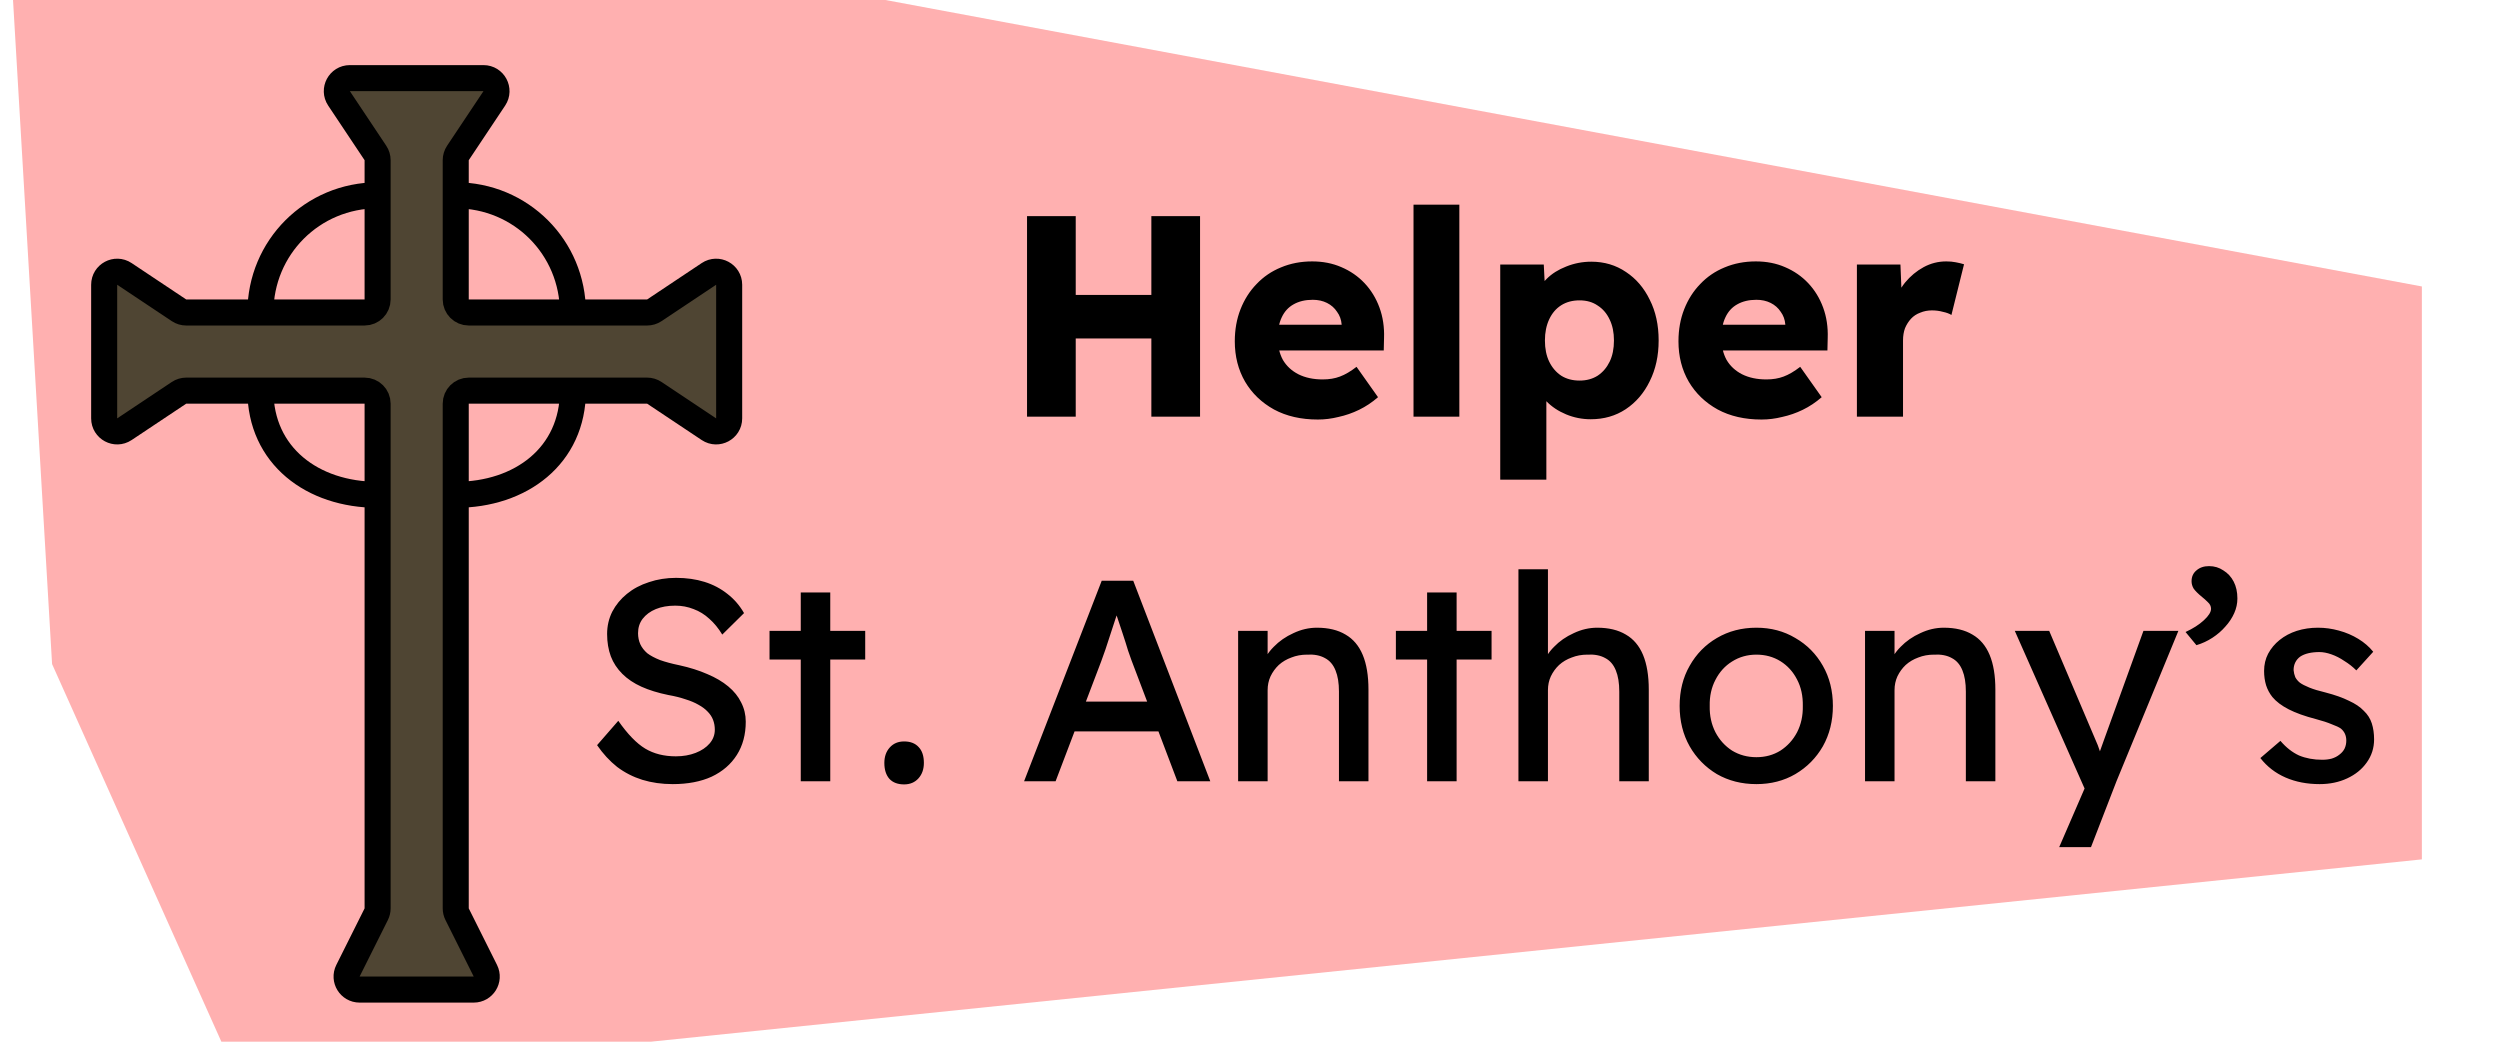 <svg width="96" height="40" viewBox="0 0 96 40" fill="none" xmlns="http://www.w3.org/2000/svg">
<path d="M0.5 0H34L93 11V33L25 40H8.5L2 25.5L0.5 0Z" fill="#FF0000" fill-opacity="0.31"/>
<path d="M18.566 3H13.434C13.035 3 12.797 3.445 13.018 3.777L14.416 5.874C14.471 5.956 14.5 6.053 14.5 6.151V7.5V11.5C14.5 11.776 14.276 12 14 12H10H7.151C7.053 12 6.956 11.971 6.874 11.916L4.777 10.518C4.445 10.297 4 10.535 4 10.934V16.066C4 16.465 4.445 16.703 4.777 16.482L6.874 15.084C6.956 15.029 7.053 15 7.151 15H10H14C14.276 15 14.5 15.224 14.5 15.5V19V34.882C14.5 34.96 14.482 35.036 14.447 35.106L13.362 37.276C13.196 37.609 13.437 38 13.809 38H18.191C18.563 38 18.804 37.609 18.638 37.276L17.553 35.106C17.518 35.036 17.5 34.96 17.5 34.882V19V15.5C17.5 15.224 17.724 15 18 15H22H24.849C24.947 15 25.044 15.029 25.126 15.084L27.223 16.482C27.555 16.703 28 16.465 28 16.066V10.934C28 10.535 27.555 10.297 27.223 10.518L25.126 11.916C25.044 11.971 24.947 12 24.849 12H22H18C17.724 12 17.5 11.776 17.5 11.5V7.5V6.151C17.5 6.053 17.529 5.956 17.584 5.874L18.982 3.777C19.203 3.445 18.965 3 18.566 3Z" fill="#4F4533"/>
<path d="M14.5 7.5V11.5C14.5 11.776 14.276 12 14 12H10M14.5 7.5V6.151C14.5 6.053 14.471 5.956 14.416 5.874L13.018 3.777C12.797 3.445 13.035 3 13.434 3H18.566C18.965 3 19.203 3.445 18.982 3.777L17.584 5.874C17.529 5.956 17.5 6.053 17.5 6.151V7.5M14.5 7.5C12 7.5 10 9.5 10 12M10 12H7.151C7.053 12 6.956 11.971 6.874 11.916L4.777 10.518C4.445 10.297 4 10.535 4 10.934V16.066C4 16.465 4.445 16.703 4.777 16.482L6.874 15.084C6.956 15.029 7.053 15 7.151 15H10M17.5 7.5V11.5C17.5 11.776 17.724 12 18 12H22M17.5 7.5C20 7.5 22 9.5 22 12M22 12H24.849C24.947 12 25.044 11.971 25.126 11.916L27.223 10.518C27.555 10.297 28 10.535 28 10.934V16.066C28 16.465 27.555 16.703 27.223 16.482L25.126 15.084C25.044 15.029 24.947 15 24.849 15H22M22 15H18C17.724 15 17.5 15.224 17.5 15.5V19M22 15C22 17.5 20 19 17.5 19M17.5 19V34.882C17.5 34.96 17.518 35.036 17.553 35.106L18.638 37.276C18.804 37.609 18.563 38 18.191 38H13.809C13.437 38 13.196 37.609 13.362 37.276L14.447 35.106C14.482 35.036 14.5 34.96 14.5 34.882V19M14.5 19V15.5C14.5 15.224 14.276 15 14 15H10M14.5 19C12 19 10 17.5 10 15" stroke="black"/>
<path d="M44.212 16V8.3H46.082V16H44.212ZM39.438 16V8.3H41.308V16H39.438ZM40.164 12.997L40.175 11.325H45.202V12.997H40.164ZM50.606 16.11C49.961 16.11 49.4 15.982 48.923 15.725C48.446 15.461 48.076 15.105 47.812 14.658C47.548 14.203 47.416 13.686 47.416 13.107C47.416 12.66 47.489 12.249 47.636 11.875C47.783 11.501 47.988 11.178 48.252 10.907C48.516 10.628 48.828 10.416 49.187 10.269C49.554 10.115 49.953 10.038 50.386 10.038C50.797 10.038 51.171 10.111 51.508 10.258C51.853 10.405 52.15 10.61 52.399 10.874C52.648 11.138 52.839 11.45 52.971 11.809C53.103 12.168 53.162 12.561 53.147 12.986L53.136 13.459H48.483L48.23 12.469H51.706L51.519 12.678V12.458C51.504 12.275 51.446 12.113 51.343 11.974C51.248 11.827 51.119 11.714 50.958 11.633C50.797 11.552 50.613 11.512 50.408 11.512C50.122 11.512 49.876 11.571 49.671 11.688C49.473 11.798 49.323 11.963 49.22 12.183C49.117 12.396 49.066 12.66 49.066 12.975C49.066 13.298 49.132 13.58 49.264 13.822C49.403 14.057 49.601 14.24 49.858 14.372C50.122 14.504 50.434 14.57 50.793 14.57C51.042 14.57 51.262 14.533 51.453 14.46C51.651 14.387 51.864 14.262 52.091 14.086L52.916 15.252C52.689 15.45 52.447 15.611 52.19 15.736C51.933 15.861 51.669 15.952 51.398 16.011C51.134 16.077 50.87 16.11 50.606 16.11ZM54.279 16V7.86H56.039V16H54.279ZM57.609 18.42V10.159H59.281L59.347 11.468L59.017 11.369C59.069 11.127 59.193 10.907 59.391 10.709C59.589 10.511 59.839 10.353 60.139 10.236C60.447 10.111 60.77 10.049 61.107 10.049C61.606 10.049 62.05 10.181 62.438 10.445C62.827 10.702 63.131 11.057 63.351 11.512C63.578 11.959 63.692 12.48 63.692 13.074C63.692 13.661 63.578 14.181 63.351 14.636C63.131 15.091 62.823 15.45 62.427 15.714C62.038 15.971 61.591 16.099 61.085 16.099C60.755 16.099 60.44 16.037 60.139 15.912C59.839 15.787 59.586 15.619 59.38 15.406C59.175 15.193 59.039 14.962 58.973 14.713L59.38 14.559V18.42H57.609ZM60.656 14.614C60.92 14.614 61.151 14.552 61.349 14.427C61.547 14.295 61.701 14.115 61.811 13.888C61.921 13.661 61.976 13.389 61.976 13.074C61.976 12.766 61.921 12.498 61.811 12.271C61.701 12.036 61.547 11.857 61.349 11.732C61.158 11.6 60.928 11.534 60.656 11.534C60.385 11.534 60.15 11.596 59.952 11.721C59.754 11.846 59.6 12.025 59.49 12.26C59.38 12.495 59.325 12.766 59.325 13.074C59.325 13.389 59.38 13.661 59.49 13.888C59.6 14.115 59.754 14.295 59.952 14.427C60.15 14.552 60.385 14.614 60.656 14.614ZM67.643 16.11C66.998 16.11 66.437 15.982 65.96 15.725C65.483 15.461 65.113 15.105 64.849 14.658C64.585 14.203 64.453 13.686 64.453 13.107C64.453 12.66 64.526 12.249 64.673 11.875C64.82 11.501 65.025 11.178 65.289 10.907C65.553 10.628 65.865 10.416 66.224 10.269C66.591 10.115 66.99 10.038 67.423 10.038C67.834 10.038 68.208 10.111 68.545 10.258C68.89 10.405 69.187 10.61 69.436 10.874C69.685 11.138 69.876 11.45 70.008 11.809C70.14 12.168 70.199 12.561 70.184 12.986L70.173 13.459H65.52L65.267 12.469H68.743L68.556 12.678V12.458C68.541 12.275 68.483 12.113 68.38 11.974C68.285 11.827 68.156 11.714 67.995 11.633C67.834 11.552 67.65 11.512 67.445 11.512C67.159 11.512 66.913 11.571 66.708 11.688C66.51 11.798 66.36 11.963 66.257 12.183C66.154 12.396 66.103 12.66 66.103 12.975C66.103 13.298 66.169 13.58 66.301 13.822C66.44 14.057 66.638 14.24 66.895 14.372C67.159 14.504 67.471 14.57 67.83 14.57C68.079 14.57 68.299 14.533 68.49 14.46C68.688 14.387 68.901 14.262 69.128 14.086L69.953 15.252C69.726 15.45 69.484 15.611 69.227 15.736C68.97 15.861 68.706 15.952 68.435 16.011C68.171 16.077 67.907 16.11 67.643 16.11ZM71.305 16V10.159H72.977L73.054 12.062L72.724 11.699C72.812 11.384 72.955 11.101 73.153 10.852C73.359 10.603 73.597 10.405 73.868 10.258C74.14 10.111 74.429 10.038 74.737 10.038C74.869 10.038 74.99 10.049 75.1 10.071C75.218 10.093 75.324 10.119 75.419 10.148L74.935 12.095C74.855 12.044 74.745 12.003 74.605 11.974C74.473 11.937 74.334 11.919 74.187 11.919C74.026 11.919 73.876 11.948 73.736 12.007C73.597 12.058 73.48 12.135 73.384 12.238C73.289 12.341 73.212 12.462 73.153 12.601C73.102 12.74 73.076 12.898 73.076 13.074V16H71.305ZM25.832 30.11C25.414 30.11 25.025 30.055 24.666 29.945C24.314 29.835 23.991 29.67 23.698 29.45C23.412 29.223 23.155 28.944 22.928 28.614L23.742 27.679C24.101 28.192 24.446 28.548 24.776 28.746C25.106 28.944 25.498 29.043 25.953 29.043C26.232 29.043 26.485 28.999 26.712 28.911C26.939 28.823 27.119 28.702 27.251 28.548C27.383 28.394 27.449 28.218 27.449 28.02C27.449 27.888 27.427 27.763 27.383 27.646C27.339 27.529 27.269 27.422 27.174 27.327C27.086 27.232 26.969 27.144 26.822 27.063C26.683 26.982 26.518 26.913 26.327 26.854C26.136 26.788 25.916 26.733 25.667 26.689C25.271 26.608 24.926 26.502 24.633 26.37C24.34 26.238 24.094 26.073 23.896 25.875C23.698 25.677 23.551 25.453 23.456 25.204C23.361 24.947 23.313 24.661 23.313 24.346C23.313 24.038 23.379 23.752 23.511 23.488C23.65 23.224 23.837 22.997 24.072 22.806C24.314 22.608 24.596 22.458 24.919 22.355C25.242 22.245 25.59 22.19 25.964 22.19C26.36 22.19 26.723 22.241 27.053 22.344C27.383 22.447 27.676 22.601 27.933 22.806C28.19 23.004 28.402 23.25 28.571 23.543L27.735 24.368C27.588 24.126 27.423 23.924 27.24 23.763C27.057 23.594 26.855 23.47 26.635 23.389C26.415 23.301 26.18 23.257 25.931 23.257C25.645 23.257 25.396 23.301 25.183 23.389C24.97 23.477 24.802 23.602 24.677 23.763C24.56 23.917 24.501 24.1 24.501 24.313C24.501 24.467 24.53 24.61 24.589 24.742C24.648 24.867 24.736 24.98 24.853 25.083C24.978 25.178 25.143 25.266 25.348 25.347C25.553 25.42 25.799 25.486 26.085 25.545C26.488 25.633 26.848 25.747 27.163 25.886C27.478 26.018 27.746 26.176 27.966 26.359C28.186 26.542 28.351 26.748 28.461 26.975C28.578 27.202 28.637 27.448 28.637 27.712C28.637 28.203 28.523 28.629 28.296 28.988C28.069 29.347 27.746 29.626 27.328 29.824C26.91 30.015 26.411 30.11 25.832 30.11ZM30.749 30V22.751H31.882V30H30.749ZM29.55 25.325V24.225H33.224V25.325H29.55ZM34.718 30.121C34.476 30.121 34.289 30.051 34.157 29.912C34.025 29.765 33.959 29.56 33.959 29.296C33.959 29.054 34.029 28.856 34.168 28.702C34.307 28.548 34.49 28.471 34.718 28.471C34.96 28.471 35.147 28.544 35.279 28.691C35.411 28.83 35.477 29.032 35.477 29.296C35.477 29.538 35.407 29.736 35.268 29.89C35.129 30.044 34.945 30.121 34.718 30.121ZM39.325 30L42.306 22.3H43.516L46.475 30H45.21L43.45 25.358C43.428 25.307 43.384 25.182 43.318 24.984C43.259 24.786 43.19 24.566 43.109 24.324C43.028 24.082 42.955 23.862 42.889 23.664C42.823 23.459 42.779 23.327 42.757 23.268L43.01 23.257C42.966 23.382 42.911 23.539 42.845 23.73C42.786 23.921 42.72 24.122 42.647 24.335C42.581 24.548 42.515 24.749 42.449 24.94C42.383 25.123 42.328 25.277 42.284 25.402L40.535 30H39.325ZM40.645 28.086L41.085 26.942H44.583L45.089 28.086H40.645ZM47.544 30V24.225H48.677V25.413L48.479 25.545C48.552 25.288 48.695 25.054 48.908 24.841C49.121 24.621 49.374 24.445 49.667 24.313C49.96 24.174 50.261 24.104 50.569 24.104C51.009 24.104 51.376 24.192 51.669 24.368C51.962 24.537 52.182 24.797 52.329 25.149C52.476 25.501 52.549 25.945 52.549 26.48V30H51.416V26.557C51.416 26.227 51.372 25.956 51.284 25.743C51.196 25.523 51.06 25.365 50.877 25.27C50.694 25.167 50.466 25.123 50.195 25.138C49.975 25.138 49.773 25.175 49.59 25.248C49.407 25.314 49.245 25.409 49.106 25.534C48.974 25.659 48.868 25.805 48.787 25.974C48.714 26.135 48.677 26.311 48.677 26.502V30H48.116C48.021 30 47.925 30 47.83 30C47.735 30 47.639 30 47.544 30ZM54.801 30V22.751H55.934V30H54.801ZM53.602 25.325V24.225H57.276V25.325H53.602ZM58.308 30V21.86H59.441V25.413L59.243 25.545C59.316 25.288 59.459 25.054 59.672 24.841C59.884 24.621 60.137 24.445 60.431 24.313C60.724 24.174 61.025 24.104 61.333 24.104C61.773 24.104 62.139 24.192 62.433 24.368C62.726 24.537 62.946 24.797 63.093 25.149C63.239 25.501 63.313 25.945 63.313 26.48V30H62.18V26.557C62.18 26.227 62.136 25.956 62.048 25.743C61.96 25.523 61.824 25.365 61.641 25.27C61.457 25.167 61.23 25.123 60.959 25.138C60.739 25.138 60.537 25.175 60.354 25.248C60.17 25.314 60.009 25.409 59.87 25.534C59.738 25.659 59.631 25.805 59.551 25.974C59.477 26.135 59.441 26.311 59.441 26.502V30H58.88C58.784 30 58.689 30 58.594 30C58.498 30 58.403 30 58.308 30ZM67.446 30.11C66.881 30.11 66.375 29.982 65.928 29.725C65.488 29.461 65.139 29.105 64.883 28.658C64.626 28.203 64.498 27.686 64.498 27.107C64.498 26.528 64.626 26.014 64.883 25.567C65.139 25.112 65.488 24.757 65.928 24.5C66.375 24.236 66.881 24.104 67.446 24.104C68.003 24.104 68.502 24.236 68.942 24.5C69.389 24.757 69.741 25.112 69.998 25.567C70.254 26.014 70.383 26.528 70.383 27.107C70.383 27.686 70.254 28.203 69.998 28.658C69.741 29.105 69.389 29.461 68.942 29.725C68.502 29.982 68.003 30.11 67.446 30.11ZM67.446 29.076C67.79 29.076 68.098 28.992 68.37 28.823C68.641 28.647 68.854 28.412 69.008 28.119C69.162 27.818 69.235 27.481 69.228 27.107C69.235 26.726 69.162 26.388 69.008 26.095C68.854 25.794 68.641 25.56 68.37 25.391C68.098 25.222 67.79 25.138 67.446 25.138C67.101 25.138 66.789 25.226 66.511 25.402C66.239 25.571 66.027 25.805 65.873 26.106C65.719 26.399 65.645 26.733 65.653 27.107C65.645 27.481 65.719 27.818 65.873 28.119C66.027 28.412 66.239 28.647 66.511 28.823C66.789 28.992 67.101 29.076 67.446 29.076ZM71.617 30V24.225H72.75V25.413L72.552 25.545C72.626 25.288 72.769 25.054 72.981 24.841C73.194 24.621 73.447 24.445 73.74 24.313C74.034 24.174 74.334 24.104 74.642 24.104C75.082 24.104 75.449 24.192 75.742 24.368C76.035 24.537 76.255 24.797 76.402 25.149C76.549 25.501 76.622 25.945 76.622 26.48V30H75.489V26.557C75.489 26.227 75.445 25.956 75.357 25.743C75.269 25.523 75.133 25.365 74.95 25.27C74.767 25.167 74.54 25.123 74.268 25.138C74.048 25.138 73.847 25.175 73.663 25.248C73.48 25.314 73.319 25.409 73.179 25.534C73.047 25.659 72.941 25.805 72.86 25.974C72.787 26.135 72.75 26.311 72.75 26.502V30H72.189C72.094 30 71.999 30 71.903 30C71.808 30 71.713 30 71.617 30ZM79.073 32.53L80.24 29.835L80.251 30.737L77.368 24.225H78.689L80.493 28.471C80.529 28.544 80.573 28.658 80.624 28.812C80.676 28.959 80.72 29.105 80.757 29.252L80.471 29.318C80.529 29.164 80.584 29.01 80.635 28.856C80.694 28.702 80.749 28.548 80.8 28.394L82.308 24.225H83.65L81.273 30L80.294 32.53H79.073ZM84.343 24.775L83.925 24.269C84.211 24.137 84.446 23.987 84.629 23.818C84.812 23.649 84.904 23.503 84.904 23.378C84.904 23.283 84.864 23.198 84.783 23.125C84.702 23.044 84.629 22.978 84.563 22.927C84.402 22.795 84.292 22.685 84.233 22.597C84.182 22.509 84.156 22.417 84.156 22.322C84.156 22.146 84.218 22.007 84.343 21.904C84.468 21.794 84.629 21.739 84.827 21.739C85.032 21.739 85.216 21.794 85.377 21.904C85.546 22.007 85.678 22.15 85.773 22.333C85.868 22.516 85.916 22.733 85.916 22.982C85.916 23.173 85.876 23.36 85.795 23.543C85.714 23.726 85.601 23.899 85.454 24.06C85.315 24.221 85.15 24.364 84.959 24.489C84.768 24.614 84.563 24.709 84.343 24.775ZM89.075 30.11C88.591 30.11 88.155 30.026 87.766 29.857C87.378 29.688 87.055 29.439 86.798 29.109L87.568 28.449C87.788 28.706 88.027 28.893 88.283 29.01C88.547 29.12 88.844 29.175 89.174 29.175C89.306 29.175 89.427 29.16 89.537 29.131C89.655 29.094 89.754 29.043 89.834 28.977C89.922 28.911 89.988 28.834 90.032 28.746C90.076 28.651 90.098 28.548 90.098 28.438C90.098 28.247 90.029 28.093 89.889 27.976C89.816 27.925 89.699 27.87 89.537 27.811C89.383 27.745 89.182 27.679 88.932 27.613C88.507 27.503 88.159 27.378 87.887 27.239C87.616 27.1 87.407 26.942 87.26 26.766C87.15 26.627 87.07 26.476 87.018 26.315C86.967 26.146 86.941 25.963 86.941 25.765C86.941 25.523 86.993 25.303 87.095 25.105C87.205 24.9 87.352 24.724 87.535 24.577C87.726 24.423 87.946 24.306 88.195 24.225C88.452 24.144 88.723 24.104 89.009 24.104C89.281 24.104 89.548 24.141 89.812 24.214C90.084 24.287 90.333 24.394 90.56 24.533C90.788 24.672 90.978 24.837 91.132 25.028L90.483 25.743C90.344 25.604 90.19 25.483 90.021 25.38C89.86 25.27 89.695 25.186 89.526 25.127C89.358 25.068 89.204 25.039 89.064 25.039C88.91 25.039 88.771 25.054 88.646 25.083C88.522 25.112 88.415 25.156 88.327 25.215C88.247 25.274 88.184 25.347 88.14 25.435C88.096 25.523 88.074 25.622 88.074 25.732C88.082 25.827 88.104 25.919 88.14 26.007C88.184 26.088 88.243 26.157 88.316 26.216C88.397 26.275 88.518 26.337 88.679 26.403C88.841 26.469 89.046 26.531 89.295 26.59C89.662 26.685 89.963 26.792 90.197 26.909C90.439 27.019 90.63 27.147 90.769 27.294C90.916 27.433 91.019 27.595 91.077 27.778C91.136 27.961 91.165 28.167 91.165 28.394C91.165 28.724 91.07 29.021 90.879 29.285C90.696 29.542 90.447 29.743 90.131 29.89C89.816 30.037 89.464 30.11 89.075 30.11Z" fill="black"/>
</svg>
